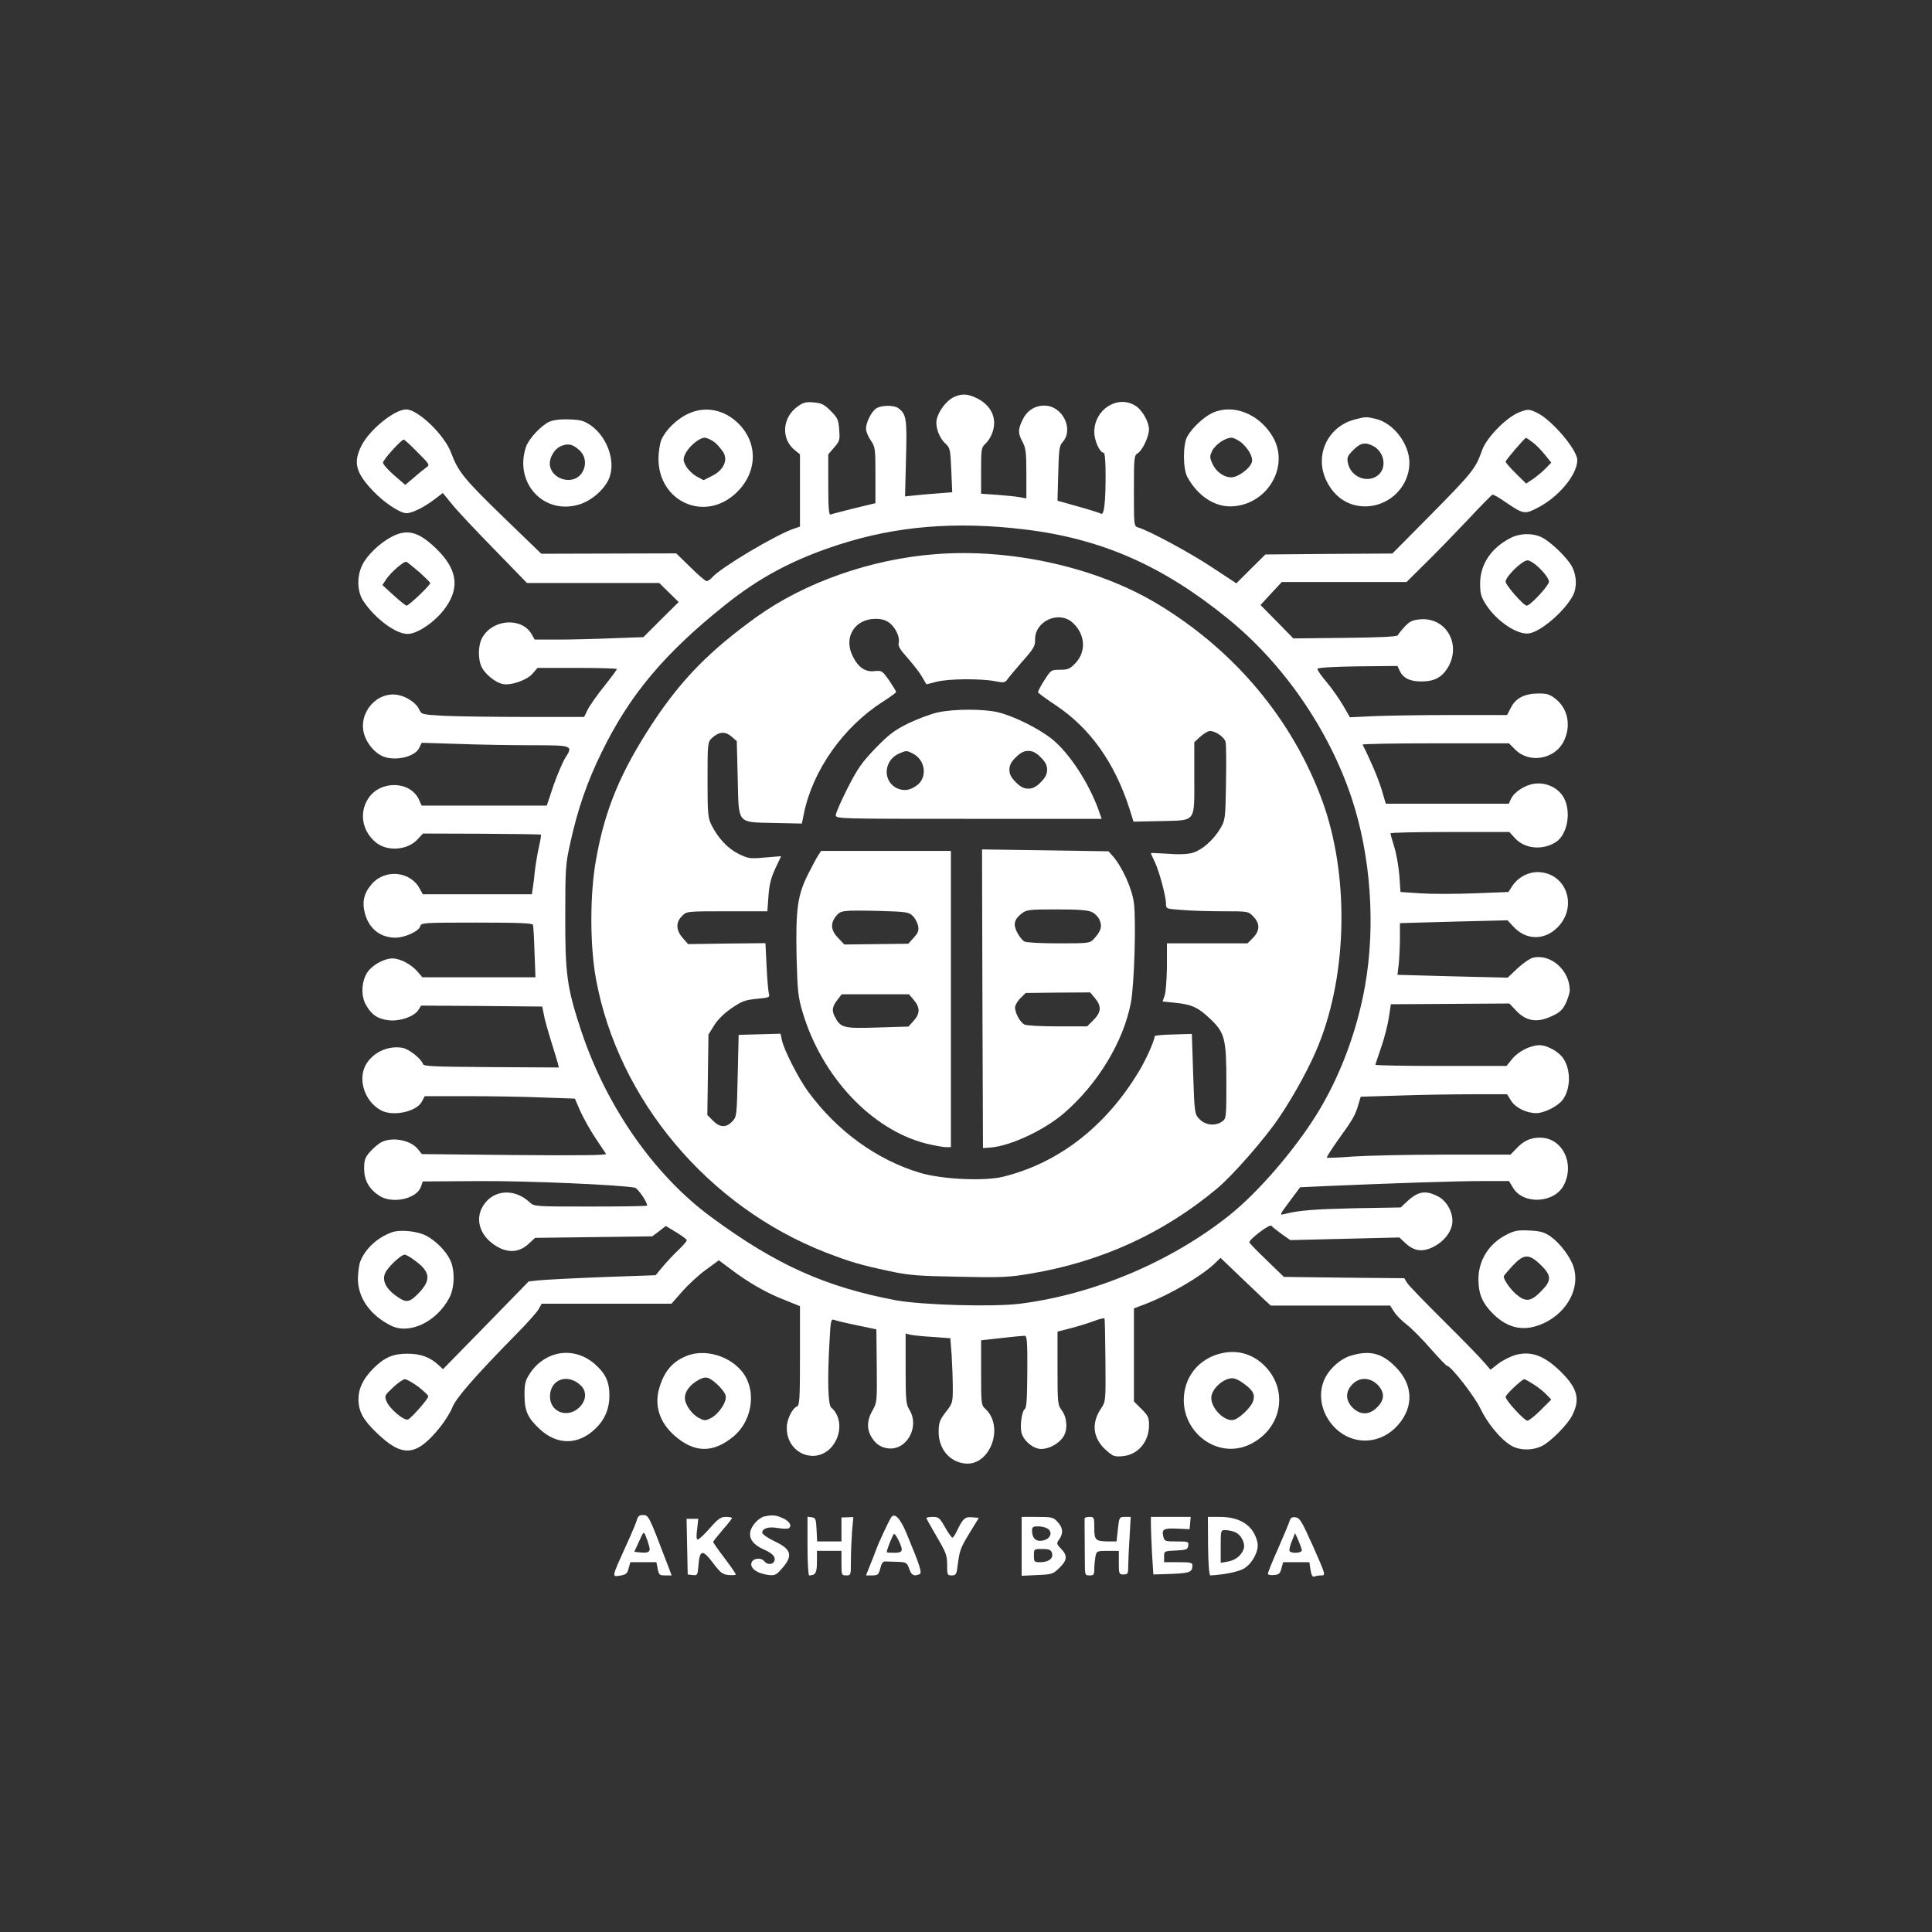 <?xml version="1.0" standalone="no"?>
<!DOCTYPE svg PUBLIC "-//W3C//DTD SVG 20010904//EN"
 "http://www.w3.org/TR/2001/REC-SVG-20010904/DTD/svg10.dtd">
<svg version="1.0" xmlns="http://www.w3.org/2000/svg"
 width="1024pt" height="1024pt" viewBox="0 0 1024 1024"
 preserveAspectRatio="xMidYMid meet">

<rect x="0" y="0" width="1024" height="1024" fill="#333333" stroke="none"/>

<g transform="translate(0,1024) scale(0.1,-0.1)"
fill="white" stroke="none">
<path d="M5051 8133 c-35 -18 -76 -71 -86 -115 -9 -37 12 -98 45 -128 26 -24
27 -31 32 -142 l5 -117 -76 -6 c-42 -3 -98 -8 -125 -11 l-49 -5 5 200 c6 210
2 236 -40 267 -23 18 -93 17 -118 -1 -26 -17 -54 -74 -54 -108 0 -13 11 -41
25 -61 24 -35 25 -44 25 -185 l0 -148 -112 -27 c-62 -16 -119 -30 -125 -33
-10 -4 -13 32 -13 157 l0 162 31 36 c29 33 31 40 27 94 -4 53 -8 63 -45 100
-34 34 -49 42 -90 45 -39 4 -55 0 -82 -19 -86 -59 -94 -175 -16 -236 l25 -20
0 -191 0 -192 -32 -11 c-95 -32 -386 -205 -432 -257 -11 -12 -24 -21 -31 -21
-6 0 -45 33 -86 74 l-75 73 -358 -1 -357 -1 -205 198 c-207 201 -236 238 -273
337 -35 95 -176 230 -238 230 -62 0 -195 -108 -237 -192 -45 -89 -31 -143 61
-240 60 -63 143 -118 178 -118 29 0 94 32 146 72 l46 35 50 -61 c27 -34 128
-141 223 -238 l173 -178 351 0 350 0 51 -50 52 -51 -94 -93 -93 -93 -167 -6
c-91 -4 -221 -7 -287 -7 l-122 0 -17 30 c-53 89 -204 79 -260 -18 -24 -41 -25
-117 -3 -160 19 -36 70 -78 108 -87 42 -11 132 20 161 55 l26 30 210 0 c116 0
211 -3 211 -6 0 -3 -31 -45 -69 -93 -38 -47 -77 -103 -87 -124 l-18 -37 -311
0 c-172 0 -366 3 -432 6 -119 7 -119 7 -132 35 -14 32 -64 66 -109 75 -112 23
-213 -91 -183 -204 13 -48 51 -96 92 -117 63 -33 178 -9 201 41 l13 27 194 -6
c107 -4 281 -7 388 -7 218 0 222 -1 179 -67 -13 -21 -41 -86 -62 -145 l-36
-108 -332 0 -331 0 -15 33 c-47 100 -208 102 -270 2 -47 -75 -30 -170 41 -229
60 -51 169 -43 222 15 l29 31 311 -1 c171 -1 313 -3 314 -5 2 -2 -3 -32 -11
-67 -8 -35 -17 -91 -21 -124 -3 -33 -8 -75 -11 -92 l-5 -33 -289 0 -289 0 -16
29 c-48 93 -183 107 -254 26 -42 -48 -53 -94 -37 -156 22 -82 82 -129 163
-129 50 1 123 34 130 60 5 19 13 20 299 20 227 0 296 -3 299 -12 2 -7 6 -73 8
-145 l5 -133 -300 0 -299 0 -26 30 c-32 38 -92 70 -133 70 -43 0 -104 -33
-131 -71 -33 -47 -38 -126 -9 -176 29 -52 64 -75 122 -81 59 -6 132 20 155 54
l15 24 321 -2 321 -3 8 -40 c3 -22 21 -85 38 -140 17 -55 34 -110 37 -122 l5
-21 -358 2 c-303 2 -358 4 -362 16 -10 29 -73 79 -108 86 -72 13 -149 -19
-190 -81 -52 -79 -14 -203 77 -251 64 -33 187 -6 215 47 l15 29 227 0 c125 0
304 -3 398 -7 l171 -6 28 -65 c16 -35 51 -99 79 -141 28 -42 54 -81 58 -87 5
-7 -137 -9 -485 -6 l-491 5 -20 25 c-38 49 -136 68 -195 38 -15 -8 -42 -31
-60 -51 -26 -30 -31 -43 -31 -89 0 -61 25 -107 79 -143 68 -46 200 -18 222 47
l10 28 307 2 c262 1 737 -20 817 -35 16 -4 65 -75 65 -95 0 -3 -135 -5 -299
-5 -294 0 -300 0 -323 22 -82 77 -195 68 -248 -19 -48 -78 -10 -173 87 -222
55 -27 107 -21 151 18 l38 35 311 4 310 4 36 27 36 28 56 -34 c30 -18 55 -37
55 -42 0 -5 -19 -27 -43 -50 -24 -22 -61 -62 -83 -88 l-39 -47 -282 -10 c-155
-6 -307 -14 -336 -17 l-55 -6 -227 -233 -227 -232 -24 22 c-45 42 -95 60 -164
60 -77 0 -122 -19 -181 -78 -54 -54 -79 -106 -79 -163 0 -64 24 -109 95 -177
138 -134 211 -128 337 28 26 32 55 79 65 104 17 48 121 167 336 386 60 60 115
122 123 138 l15 27 344 0 344 0 58 66 c32 36 88 88 126 115 l67 49 63 -47 c89
-68 189 -126 285 -163 l82 -33 0 -262 c0 -224 -2 -264 -15 -269 -26 -10 -55
-69 -55 -114 0 -150 180 -205 255 -77 38 64 29 144 -19 184 -18 15 -21 151 -9
359 5 98 8 112 22 107 9 -4 63 -17 121 -29 l105 -22 2 -194 c2 -189 1 -194
-22 -235 -28 -47 -32 -93 -11 -133 21 -40 49 -62 88 -68 101 -17 175 111 118
204 -18 29 -20 50 -20 218 l0 186 23 -6 c12 -3 65 -9 118 -12 l96 -7 7 -90 c3
-50 6 -127 6 -172 0 -79 -1 -83 -37 -129 -33 -43 -37 -55 -38 -105 0 -90 57
-159 139 -168 134 -15 212 197 107 291 -20 18 -21 29 -21 191 l0 171 108 12
c59 7 115 12 123 12 12 0 15 -28 14 -191 -1 -145 -4 -192 -14 -198 -15 -10
-26 -89 -17 -125 11 -43 63 -86 104 -86 43 0 94 28 118 65 24 36 20 102 -8
139 -22 30 -23 38 -23 225 l0 193 70 18 c39 10 94 27 123 38 28 11 54 17 56
14 2 -4 4 -104 5 -224 2 -216 1 -216 -23 -253 -53 -78 -44 -158 25 -220 39
-35 45 -37 91 -33 80 8 138 76 138 164 0 41 -5 51 -40 86 l-40 40 0 247 0 246
63 24 c129 50 292 145 364 213 l32 31 93 -89 c51 -49 111 -106 133 -127 l40
-37 317 0 316 0 21 -33 c11 -18 41 -48 66 -67 25 -19 82 -76 126 -127 45 -51
85 -93 90 -93 19 0 144 -160 175 -225 37 -78 106 -162 160 -195 46 -29 116
-30 169 -3 45 23 135 114 157 159 45 88 30 145 -60 234 -85 83 -152 109 -233
90 -28 -7 -71 -28 -95 -46 l-44 -34 -32 37 c-17 21 -112 119 -212 218 -100 99
-189 191 -198 205 l-15 25 -319 3 -319 4 -90 87 c-49 47 -91 90 -93 96 -4 14
109 100 117 88 3 -5 27 -24 53 -43 l47 -33 289 7 289 7 32 -30 c45 -42 89 -49
146 -21 54 26 94 74 102 123 8 54 -26 121 -76 146 -66 34 -106 27 -166 -30
l-31 -29 -239 -4 c-219 -5 -299 -11 -378 -31 -26 -7 -25 -4 28 67 l56 75 152
7 c325 14 678 26 814 26 l141 0 21 -35 c54 -92 221 -83 270 14 59 115 -9 251
-126 251 -51 0 -87 -16 -127 -59 l-30 -31 -350 0 c-193 0 -411 -5 -485 -10
-74 -6 -136 -8 -138 -6 -3 2 25 46 62 98 76 105 88 126 105 184 l12 41 202 6
c110 4 285 7 388 7 l186 0 21 -34 c24 -38 81 -66 134 -66 42 0 115 37 140 71
41 56 44 152 6 214 -23 39 -87 75 -130 75 -49 -1 -112 -33 -145 -74 l-29 -36
-347 0 c-192 0 -348 3 -348 6 0 3 14 44 30 91 17 48 35 119 41 158 l11 72 314
2 314 2 38 -40 c52 -54 109 -63 185 -28 44 20 58 33 76 69 11 24 21 55 21 69
0 105 -99 194 -193 173 -17 -3 -54 -29 -83 -56 l-53 -50 -292 7 -292 8 7 60
c3 33 6 95 6 137 l0 77 285 8 285 7 33 -35 c67 -72 165 -72 234 -1 104 107 49
279 -94 291 -57 5 -116 -25 -148 -74 l-20 -31 -181 -7 c-100 -4 -229 -4 -286
0 l-105 7 -6 87 c-4 49 -16 117 -27 152 -11 35 -20 67 -20 72 0 4 142 7 315 7
l315 0 32 -35 c52 -55 146 -63 215 -18 60 39 82 157 43 232 -27 53 -93 86
-157 77 -51 -7 -108 -44 -125 -82 l-11 -24 -326 0 -326 0 -23 78 c-19 61 -58
153 -100 235 -2 4 172 7 386 7 l390 0 34 -34 c74 -74 208 -51 256 44 41 83 23
175 -46 228 -29 22 -45 27 -92 26 -72 -1 -118 -26 -143 -77 l-19 -37 -291 0
c-161 0 -348 -3 -417 -6 l-125 -6 -37 64 c-20 34 -59 90 -87 123 -28 33 -50
64 -48 70 2 6 81 11 214 13 l210 2 11 -24 c18 -40 56 -59 116 -58 70 0 109 22
141 75 72 124 -12 267 -149 254 -41 -4 -55 -11 -81 -39 -18 -19 -34 -40 -36
-45 -3 -8 -95 -12 -279 -14 l-275 -3 -87 89 -87 88 56 61 57 61 330 0 331 0
101 100 c56 55 157 159 224 230 67 72 126 131 130 133 5 2 38 -17 73 -42 91
-61 98 -63 164 -29 112 56 213 176 213 254 0 56 -138 217 -217 253 -41 18 -44
18 -90 1 -67 -26 -173 -133 -197 -200 -33 -96 -52 -120 -263 -334 l-213 -215
-337 -2 -336 -3 -77 -76 -77 -77 -129 85 c-116 77 -333 194 -391 211 -23 7
-23 9 -23 194 0 179 1 188 21 200 25 16 58 87 59 125 0 41 -36 105 -73 127
-95 58 -217 -21 -217 -140 0 -45 29 -110 50 -110 6 0 10 -45 10 -119 0 -143
-8 -213 -24 -204 -6 4 -60 21 -121 38 l-110 31 4 145 c3 124 6 147 22 164 63
69 1 195 -96 195 -51 0 -92 -27 -115 -75 -25 -52 -25 -71 0 -118 17 -31 20
-56 20 -168 l0 -131 -32 6 c-18 4 -72 9 -120 13 l-88 6 0 122 c0 112 2 123 21
141 12 10 28 33 35 51 33 77 3 151 -76 191 -52 26 -83 27 -129 5z m3073 -238
c18 -13 47 -43 65 -66 l33 -41 -28 -29 c-15 -16 -45 -41 -66 -56 l-39 -26 -54
53 c-30 30 -55 58 -55 63 0 8 100 125 108 126 2 1 18 -10 36 -24z m-5911 -52
c64 -64 66 -67 47 -80 -11 -8 -41 -32 -66 -54 l-46 -39 -59 51 c-32 28 -59 58
-59 67 0 15 97 122 110 122 4 0 37 -30 73 -67z m3217 -409 c406 -49 730 -190
1078 -473 293 -237 535 -587 656 -951 101 -304 128 -673 71 -995 -43 -244
-135 -487 -258 -684 -119 -191 -312 -414 -462 -533 -309 -246 -719 -419 -1109
-468 -141 -18 -518 -7 -656 18 -373 70 -637 188 -980 441 -302 222 -555 584
-689 986 -76 229 -86 301 -85 615 0 250 2 272 27 384 39 178 90 325 167 481
147 301 330 520 650 776 186 149 362 243 605 322 305 99 621 125 985 81z
m-3213 -4544 c29 -23 53 -45 53 -51 0 -13 -85 -110 -106 -122 -19 -11 -98 54
-115 95 -12 30 -11 32 34 74 25 24 54 44 63 44 9 0 41 -18 71 -40z m5914 11
c24 -15 54 -40 67 -54 l24 -25 -56 -56 c-31 -31 -63 -56 -70 -56 -17 0 -116
108 -116 126 0 12 87 94 99 94 4 0 27 -13 52 -29z"/>
<path d="M4960 7303 c-344 -26 -696 -150 -953 -335 -245 -177 -392 -326 -543
-553 -173 -262 -258 -464 -305 -732 -33 -182 -33 -454 0 -633 118 -639 594
-1206 1219 -1449 128 -49 180 -65 335 -98 108 -23 152 -26 372 -30 225 -5 263
-3 380 17 373 63 703 214 986 451 84 70 254 265 328 375 82 121 168 280 211
389 153 383 160 900 19 1289 -158 432 -465 799 -874 1045 -322 194 -773 295
-1175 264z m727 -365 c66 -61 71 -153 12 -214 -28 -29 -39 -34 -81 -34 -47 0
-48 -1 -83 -56 -20 -31 -35 -60 -33 -64 2 -4 44 -35 95 -69 181 -121 310 -302
389 -546 l22 -70 144 3 c190 5 178 -11 178 231 l0 187 28 26 c15 14 36 28 47
32 27 8 83 -27 91 -57 3 -14 4 -112 2 -218 -3 -190 -4 -195 -30 -240 -37 -62
-98 -116 -150 -130 -28 -7 -74 -9 -130 -4 -49 3 -88 5 -88 3 0 -3 9 -23 21
-47 23 -49 59 -182 59 -221 0 -27 1 -27 83 -33 45 -4 143 -7 218 -7 135 0 135
0 162 -28 36 -37 35 -75 -2 -113 l-29 -29 -214 0 -213 0 0 -123 c-1 -67 -6
-136 -12 -153 l-11 -32 66 -7 c89 -9 122 -24 187 -86 77 -73 85 -104 85 -340
0 -183 -1 -188 -22 -203 -36 -26 -90 -20 -120 12 -26 27 -27 28 -34 239 l-7
213 -98 -3 c-55 -1 -99 -5 -99 -9 0 -21 -45 -123 -82 -184 -174 -291 -423
-486 -717 -560 -102 -26 -328 -15 -446 20 -230 70 -437 220 -591 429 -51 69
-130 224 -140 275 l-7 33 -111 -3 -111 -3 -5 -217 c-5 -212 -5 -217 -29 -242
-32 -34 -66 -33 -102 4 l-30 30 3 213 3 214 30 48 c19 31 53 64 92 91 54 37
72 44 134 50 66 6 70 8 64 28 -3 11 -9 76 -12 144 l-6 123 -205 -2 -205 -3
-28 32 c-37 41 -38 84 -4 117 24 25 24 25 238 25 l214 0 6 80 c4 60 13 96 36
146 l31 66 -85 -7 c-79 -7 -89 -6 -140 19 -58 29 -108 82 -144 153 -19 39 -21
58 -21 241 0 193 1 199 23 220 37 34 70 37 103 9 l29 -25 5 -198 c6 -247 -7
-231 197 -236 l143 -3 11 54 c47 229 209 458 417 591 39 25 71 48 71 52 1 4
-16 31 -36 61 -37 52 -39 54 -78 50 -48 -6 -86 19 -115 78 -51 100 9 199 121
199 32 0 55 -7 74 -22 33 -26 56 -77 48 -106 -4 -16 8 -36 47 -79 28 -32 63
-76 76 -99 l24 -41 52 13 c62 17 233 18 309 4 50 -10 55 -9 69 10 8 12 45 55
81 97 58 65 66 80 65 112 -2 100 128 158 201 89z"/>
<path d="M4970 6464 c-36 -8 -106 -34 -156 -58 -76 -38 -103 -59 -175 -133
-72 -75 -94 -107 -147 -211 -34 -67 -62 -131 -62 -142 0 -20 10 -20 705 -20
l704 0 -15 43 c-51 145 -158 309 -251 382 -73 57 -201 120 -284 140 -78 18
-231 18 -319 -1z m-130 -219 c64 -33 76 -123 23 -165 -36 -28 -68 -34 -104
-20 -82 34 -78 149 6 186 39 17 40 17 75 -1z m676 -19 c25 -24 34 -43 34 -66
0 -23 -9 -41 -34 -66 -24 -25 -43 -34 -66 -34 -23 0 -41 9 -66 34 -25 25 -34
43 -34 66 0 23 9 42 34 66 25 25 43 34 66 34 23 0 42 -9 66 -34z"/>
<path d="M5207 4946 l3 -791 42 3 c105 9 280 91 384 179 181 155 318 380 358
589 18 95 28 432 16 528 -9 74 -62 191 -110 246 l-25 28 -335 5 -335 5 2 -792z
m582 459 c16 -8 34 -27 40 -44 14 -32 6 -57 -32 -98 -20 -22 -27 -23 -184 -23
-94 0 -173 4 -184 10 -10 6 -27 27 -38 48 -22 43 -16 69 25 101 25 19 38 21
186 21 119 0 166 -4 187 -15z m15 -456 c35 -42 33 -74 -8 -115 l-34 -34 -157
0 c-88 0 -165 4 -176 10 -23 13 -49 61 -49 90 0 12 13 34 28 49 l28 28 171 2
171 1 26 -31z"/>
<path d="M4337 5707 c-8 -12 -33 -58 -55 -102 -55 -111 -65 -184 -60 -436 5
-184 8 -213 32 -294 102 -342 365 -622 654 -696 41 -10 88 -19 104 -19 l28 0
0 785 0 785 -344 0 -344 0 -15 -23z m500 -321 c12 -11 25 -35 29 -52 5 -26 1
-38 -23 -64 l-29 -32 -169 -2 -170 -2 -32 34 c-39 39 -43 77 -13 115 26 32 32
33 225 29 147 -4 162 -6 182 -26z m7 -447 c33 -39 33 -71 -1 -109 l-28 -31
-163 -5 c-181 -6 -197 -2 -227 57 -18 33 -14 55 16 93 l20 26 179 0 178 0 26
-31z"/>
<path d="M3645 8046 c-59 -28 -118 -86 -140 -138 -8 -21 -15 -66 -15 -100 1
-227 243 -336 408 -184 116 106 123 264 17 370 -76 76 -178 96 -270 52z m145
-152 c17 -15 37 -39 46 -55 22 -43 -4 -93 -63 -122 l-44 -22 -37 20 c-20 11
-45 35 -55 53 -16 28 -17 37 -7 62 17 40 75 90 105 90 13 0 37 -12 55 -26z"/>
<path d="M6425 8051 c-45 -21 -109 -81 -133 -126 -23 -43 -22 -170 1 -213 53
-97 139 -156 228 -156 192 2 318 209 225 369 -72 122 -211 177 -321 126z m155
-157 c38 -33 63 -79 55 -104 -11 -34 -73 -80 -109 -80 -41 0 -84 32 -102 77
-13 29 -12 37 1 64 18 34 69 69 102 69 12 0 35 -12 53 -26z"/>
<path d="M7178 8016 c-147 -40 -216 -200 -142 -335 34 -64 87 -106 152 -120
144 -30 282 81 282 227 0 98 -83 208 -175 231 -53 13 -57 13 -117 -3z m100
-140 c59 -31 74 -113 28 -153 -56 -48 -148 -12 -162 64 -6 28 -1 38 29 68 38
38 63 43 105 21z"/>
<path d="M2912 8005 c-45 -21 -108 -89 -124 -133 -64 -189 91 -361 278 -307
64 18 132 75 159 132 42 88 -2 223 -93 288 -37 25 -53 30 -115 32 -47 2 -83
-3 -105 -12z m161 -153 c35 -34 37 -89 4 -128 -45 -52 -144 -27 -161 42 -10
38 19 93 56 109 40 17 64 11 101 -23z"/>
<path d="M2074 7394 c-62 -33 -129 -97 -154 -149 -30 -61 -27 -142 6 -191 62
-93 171 -174 234 -174 55 0 153 69 204 143 75 108 57 206 -57 314 -91 86 -150
101 -233 57z m149 -187 c31 -28 57 -53 57 -58 0 -11 -113 -119 -125 -119 -5 0
-36 25 -69 55 l-59 54 18 28 c26 40 98 102 110 95 6 -3 36 -28 68 -55z"/>
<path d="M8005 7388 c-101 -52 -159 -138 -160 -238 0 -57 4 -72 32 -116 57
-88 167 -161 228 -151 64 10 190 120 232 201 22 42 20 103 -4 151 -26 50 -121
141 -168 160 -48 21 -113 18 -160 -7z m159 -164 c26 -25 46 -55 46 -67 0 -20
-99 -127 -118 -127 -17 0 -112 109 -112 127 0 27 88 113 116 113 13 0 41 -18
68 -46z"/>
<path d="M2075 3708 c-77 -29 -139 -87 -165 -153 -7 -17 -12 -57 -13 -90 -1
-102 63 -194 173 -250 99 -51 244 18 312 147 28 54 30 146 4 200 -23 49 -78
103 -128 129 -49 25 -140 33 -183 17z m121 -147 c87 -62 91 -106 19 -179 -49
-49 -64 -49 -123 -5 -48 36 -67 78 -51 114 12 31 84 99 104 99 7 0 30 -13 51
-29z"/>
<path d="M7983 3695 c-91 -46 -147 -135 -147 -235 0 -77 20 -126 77 -183 81
-81 170 -97 272 -49 124 59 191 188 155 298 -18 54 -72 125 -121 160 -35 24
-54 29 -113 32 -61 3 -78 0 -123 -23z m182 -158 c60 -58 60 -85 1 -143 -53
-54 -81 -56 -131 -13 -32 28 -65 76 -65 94 0 3 21 28 46 55 61 65 87 66 149 7z"/>
<path d="M6482 3069 c-103 -20 -182 -95 -202 -195 -43 -207 165 -379 348 -288
161 80 202 274 85 404 -61 68 -143 97 -231 79z m115 -166 c47 -34 57 -58 43
-94 -14 -32 -68 -84 -99 -94 -46 -14 -121 57 -121 116 0 52 78 116 125 102 11
-3 35 -16 52 -30z"/>
<path d="M2938 3060 c-51 -15 -100 -53 -129 -99 -25 -38 -29 -55 -29 -114 0
-85 16 -121 80 -181 94 -88 209 -86 300 6 47 46 70 103 70 171 0 73 -20 116
-76 166 -62 55 -142 74 -216 51z m139 -162 c35 -32 31 -82 -8 -119 -62 -58
-154 -23 -154 59 0 91 93 125 162 60z"/>
<path d="M3646 3056 c-80 -30 -125 -82 -152 -174 -27 -92 2 -181 81 -251 105
-92 203 -94 311 -6 109 90 127 263 36 358 -70 75 -188 105 -276 73z m154 -152
c22 -20 43 -47 46 -61 8 -31 -35 -97 -78 -119 -30 -15 -34 -15 -65 1 -38 21
-73 71 -73 106 0 32 24 66 64 90 44 27 60 24 106 -17z"/>
<path d="M7158 3054 c-51 -15 -107 -64 -133 -114 -39 -75 -28 -169 28 -242 93
-121 259 -125 359 -8 83 96 77 214 -16 306 -72 73 -138 89 -238 58z m143 -153
c39 -40 39 -80 -2 -120 -41 -42 -89 -42 -130 -2 -38 39 -39 84 -2 123 38 40
93 39 134 -1z"/>
<path d="M3376 2185 c-3 -13 -30 -77 -60 -142 -75 -166 -74 -161 -29 -154 31
5 38 11 45 39 l9 32 69 0 69 0 7 -35 c6 -32 9 -35 40 -35 l34 0 -24 63 c-100
262 -98 257 -131 257 -16 0 -25 -8 -29 -25z m64 -138 c10 -32 -1 -40 -48 -35
l-30 3 25 55 c24 53 25 54 35 30 6 -14 14 -38 18 -53z"/>
<path d="M4053 2203 c-30 -6 -70 -48 -76 -81 -8 -37 16 -70 68 -93 50 -22 68
-41 59 -63 -8 -20 -38 -21 -54 0 -19 22 -64 14 -68 -13 -4 -27 33 -53 87 -60
34 -5 43 -2 66 23 71 76 64 111 -30 155 -36 17 -65 38 -65 45 0 24 35 34 83
25 25 -4 51 -5 58 -1 19 13 2 40 -36 55 -34 15 -50 16 -92 8z"/>
<path d="M4723 2197 c-14 -22 -65 -131 -78 -167 -7 -19 -22 -59 -34 -87 l-21
-53 33 0 c30 0 34 4 43 38 6 26 14 37 27 36 9 0 39 -1 65 -2 45 -2 49 -4 61
-37 12 -34 24 -41 54 -29 16 6 4 43 -67 214 -34 83 -65 115 -83 87z m40 -122
c26 -55 23 -65 -23 -65 -22 0 -40 1 -40 3 0 14 33 97 39 97 4 0 15 -16 24 -35z"/>
<path d="M3762 2140 c-29 -33 -58 -60 -64 -60 -7 0 -8 19 -3 55 l6 55 -31 0
-31 0 3 -147 3 -148 26 -3 c25 -3 27 -1 31 53 7 82 22 84 77 11 40 -53 51 -61
84 -64 20 -2 37 0 37 3 0 4 -27 43 -60 87 -33 43 -60 82 -60 85 0 4 23 32 50
64 28 32 50 60 50 63 0 3 -15 6 -33 6 -27 0 -41 -10 -85 -60z"/>
<path d="M4280 2046 c0 -88 4 -156 9 -156 33 0 41 14 41 71 l0 59 65 0 65 0 0
-65 c0 -63 1 -65 25 -65 25 0 25 1 25 78 0 44 3 113 6 155 l7 76 -32 -1 -31
-1 0 -64 0 -63 -65 0 -64 0 -3 63 c-3 56 -5 62 -25 65 l-23 3 0 -155z"/>
<path d="M4910 2194 c0 -3 25 -47 55 -99 49 -83 55 -99 55 -149 0 -53 1 -56
24 -56 22 0 26 6 31 48 11 86 15 96 64 177 l49 80 -35 3 c-38 4 -49 -6 -80
-70 -10 -21 -21 -38 -25 -38 -4 0 -22 25 -39 55 -28 50 -34 55 -65 55 -19 0
-34 -3 -34 -6z"/>
<path d="M5415 2044 l0 -156 82 4 c78 3 84 5 117 37 43 41 45 66 10 102 -25
26 -25 29 -10 50 23 33 20 62 -9 93 -22 24 -30 26 -107 26 l-83 0 0 -156z
m139 93 c27 -20 13 -54 -26 -62 -36 -8 -58 12 -58 52 0 19 5 23 33 23 18 0 41
-6 51 -13z m22 -129 c8 -28 -18 -48 -63 -48 -31 0 -33 2 -33 35 0 35 0 35 44
35 37 0 46 -4 52 -22z"/>
<path d="M5749 2193 c-1 -7 0 -49 1 -235 0 -66 1 -68 25 -68 22 0 25 4 25 34
0 18 3 48 6 65 6 30 7 31 65 31 l59 0 0 -62 c0 -60 1 -63 25 -63 23 0 25 4 25
46 0 25 3 94 7 152 l6 107 -30 0 c-30 0 -31 -1 -38 -65 l-7 -65 -36 0 c-76 0
-82 6 -82 71 0 56 -1 59 -25 59 -14 0 -25 -3 -26 -7z"/>
<path d="M6100 2158 c0 -24 3 -92 6 -153 l7 -110 96 3 c97 4 111 9 111 45 0
15 -10 17 -75 17 l-75 0 0 30 c0 29 1 29 63 32 56 3 62 5 65 26 3 21 0 22 -61
22 -61 0 -65 1 -71 25 -10 40 1 46 72 43 l67 -3 3 33 3 32 -105 0 -106 0 0
-42z"/>
<path d="M6403 2045 c1 -96 6 -155 12 -155 78 4 158 21 184 40 43 30 74 93 66
133 -18 88 -89 137 -197 137 l-66 0 1 -155z m141 75 c34 -12 59 -62 47 -92
-13 -34 -44 -58 -85 -65 l-36 -6 0 87 c0 84 0 86 24 86 14 0 36 -4 50 -10z"/>
<path d="M6835 2178 c-4 -13 -31 -78 -61 -146 -30 -67 -54 -127 -54 -133 0 -6
14 -9 32 -7 27 2 33 8 40 36 l9 32 69 0 70 0 6 -41 c5 -29 11 -39 21 -35 8 4
25 6 38 6 22 0 20 6 -45 153 -60 134 -71 152 -93 155 -19 2 -27 -2 -32 -20z
m65 -155 c0 -15 -56 -18 -65 -4 -3 5 2 29 12 52 l17 43 18 -39 c9 -22 18 -46
18 -52z"/>
</g>
</svg>

